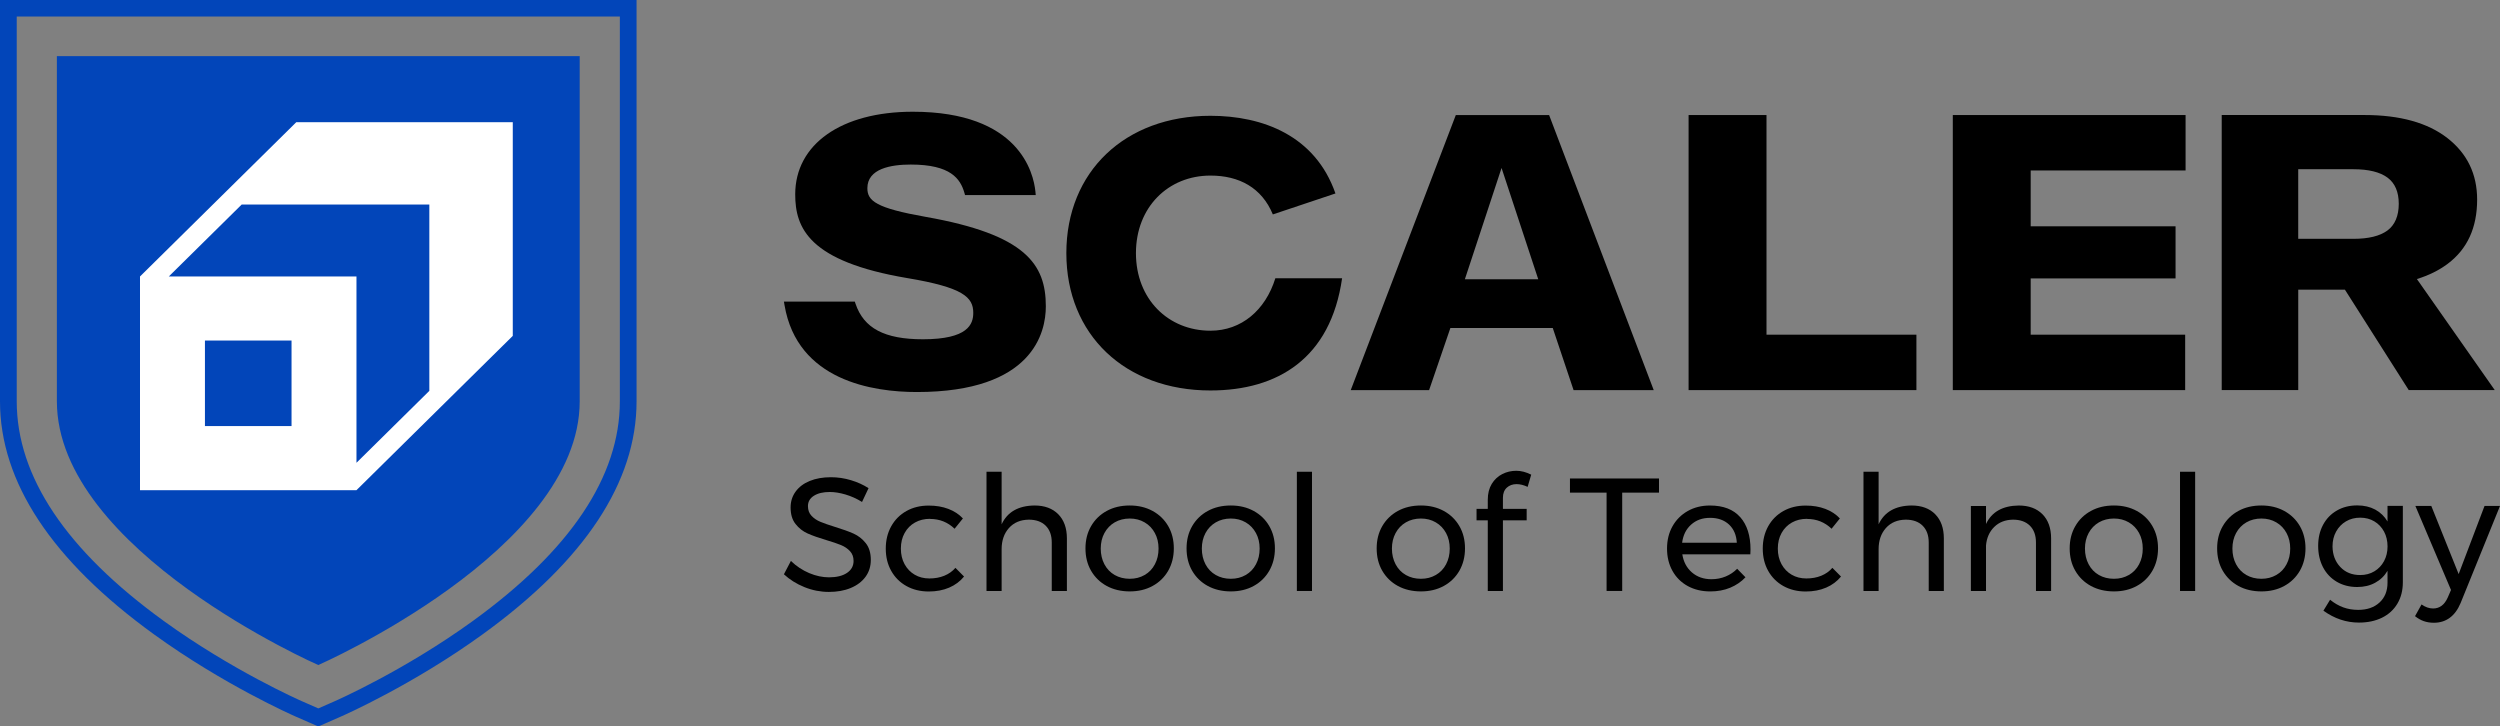 <svg width="117" height="34" viewBox="0 0 117 34" fill="none" xmlns="http://www.w3.org/2000/svg">
<rect x="0" y="0" width="117" height="34" fill="#808080" stroke="none"/>
<g clip-path="url(#clip0_5_163)">
<path d="M43.331 10.151C40.988 9.736 40.593 9.401 40.593 8.807C40.593 7.892 41.696 7.701 42.622 7.701C44.498 7.701 44.944 8.37 45.134 9.024L45.164 9.13H48.473L48.458 8.97C48.371 8.092 47.7 5.229 42.719 5.229C39.377 5.229 37.216 6.747 37.216 9.096C37.216 10.671 37.852 12.237 42.463 13.015C45.071 13.452 45.549 13.906 45.549 14.642C45.549 15.172 45.304 15.878 43.193 15.878C41.398 15.878 40.425 15.365 40.038 14.213L40.005 14.114H36.687L36.716 14.284C37.318 17.819 40.854 18.347 42.909 18.347C48.356 18.347 48.945 15.543 48.945 14.338C48.945 12.366 48.006 10.979 43.334 10.151" fill="black"/>
<path d="M77.394 18.257H73.643L72.669 15.351H67.878L66.882 18.257H63.215L68.132 5.384H72.498L77.394 18.257ZM68.556 13.069H71.99L70.273 7.861L68.556 13.069Z" fill="black"/>
<path d="M82.672 15.663H89.688V18.257H79.026V5.384H82.672V15.663Z" fill="black"/>
<path d="M91.391 18.257V5.384H102.285V7.978H95.036V10.591H101.816V13.03H95.036V15.663H102.266V18.257H91.391Z" fill="black"/>
<path d="M116.755 18.257L113.111 13.059C113.664 12.889 114.144 12.652 114.552 12.346C115.47 11.657 115.93 10.656 115.93 9.342C115.93 8.146 115.466 7.187 114.542 6.465C113.616 5.744 112.319 5.383 110.653 5.383H103.976V18.256H107.558V13.556H109.742L112.729 18.256H116.757L116.755 18.257ZM107.557 7.92H110.142C110.849 7.92 111.379 8.051 111.732 8.31C112.085 8.57 112.262 8.98 112.262 9.538C112.262 10.097 112.085 10.527 111.732 10.787C111.379 11.047 110.848 11.177 110.142 11.177H107.557V7.919V7.92Z" fill="black"/>
<path d="M56.649 15.477C54.672 15.477 53.162 13.999 53.162 11.847C53.162 9.694 54.674 8.217 56.649 8.217C57.993 8.217 59.05 8.783 59.569 10.035L62.499 9.054C61.554 6.338 59.085 5.419 56.648 5.419C52.651 5.419 49.905 8.031 49.905 11.847C49.905 15.663 52.652 18.274 56.648 18.274C59.804 18.274 62.273 16.768 62.81 13.024H59.686C59.221 14.516 58.101 15.477 56.648 15.477" fill="black"/>
<path d="M39.568 23.142C39.301 23.064 39.056 23.025 38.833 23.025C38.523 23.025 38.275 23.084 38.09 23.202C37.904 23.32 37.812 23.481 37.812 23.687C37.812 23.873 37.868 24.024 37.981 24.142C38.093 24.261 38.229 24.352 38.392 24.42C38.555 24.488 38.781 24.567 39.07 24.657C39.43 24.767 39.722 24.872 39.946 24.972C40.169 25.073 40.36 25.221 40.518 25.42C40.676 25.619 40.754 25.88 40.754 26.206C40.754 26.506 40.671 26.77 40.506 26.995C40.341 27.22 40.11 27.395 39.813 27.518C39.517 27.642 39.175 27.702 38.789 27.702C38.404 27.702 38.017 27.627 37.647 27.477C37.276 27.326 36.956 27.126 36.687 26.876L37.014 26.252C37.267 26.497 37.554 26.687 37.871 26.821C38.188 26.954 38.496 27.019 38.797 27.019C39.152 27.019 39.433 26.95 39.639 26.812C39.844 26.674 39.947 26.487 39.947 26.252C39.947 26.067 39.891 25.914 39.779 25.793C39.667 25.673 39.527 25.578 39.356 25.508C39.185 25.438 38.956 25.361 38.667 25.275C38.312 25.17 38.023 25.067 37.798 24.967C37.574 24.867 37.386 24.72 37.232 24.523C37.076 24.328 37 24.07 37 23.749C37 23.468 37.079 23.22 37.236 23.005C37.393 22.79 37.614 22.623 37.898 22.508C38.182 22.392 38.512 22.334 38.888 22.334C39.207 22.334 39.52 22.381 39.829 22.474C40.136 22.567 40.408 22.691 40.648 22.846L40.343 23.492C40.095 23.338 39.836 23.221 39.57 23.143L39.568 23.142Z" fill="black"/>
<path d="M43.525 24.281C43.261 24.281 43.026 24.339 42.821 24.454C42.614 24.57 42.454 24.732 42.337 24.943C42.22 25.155 42.161 25.397 42.161 25.673C42.161 25.948 42.218 26.191 42.333 26.402C42.448 26.612 42.604 26.777 42.806 26.895C43.005 27.013 43.236 27.072 43.495 27.072C43.753 27.072 43.987 27.029 44.195 26.944C44.403 26.858 44.576 26.736 44.714 26.575L45.117 26.982C44.934 27.207 44.702 27.38 44.421 27.501C44.139 27.622 43.819 27.682 43.464 27.682C43.073 27.682 42.725 27.596 42.421 27.427C42.116 27.257 41.878 27.019 41.709 26.716C41.538 26.413 41.454 26.066 41.454 25.675C41.454 25.284 41.539 24.936 41.709 24.63C41.88 24.325 42.116 24.086 42.421 23.916C42.725 23.745 43.073 23.661 43.464 23.661C43.804 23.661 44.11 23.712 44.382 23.816C44.654 23.919 44.882 24.067 45.064 24.263L44.675 24.745C44.356 24.439 43.972 24.286 43.525 24.286V24.281Z" fill="black"/>
<path d="M49.527 24.067C49.795 24.34 49.931 24.717 49.931 25.199V27.658H49.222V25.387C49.222 25.052 49.127 24.79 48.937 24.601C48.746 24.414 48.484 24.32 48.149 24.32C47.758 24.325 47.448 24.456 47.219 24.711C46.991 24.966 46.876 25.297 46.876 25.703V27.658H46.168V22.078H46.876V24.537C47.145 23.96 47.658 23.667 48.415 23.657C48.887 23.657 49.258 23.794 49.527 24.067Z" fill="black"/>
<path d="M53.941 23.912C54.254 24.083 54.498 24.32 54.673 24.623C54.848 24.926 54.935 25.273 54.935 25.664C54.935 26.055 54.847 26.403 54.673 26.709C54.497 27.014 54.254 27.253 53.941 27.423C53.629 27.594 53.273 27.678 52.872 27.678C52.47 27.678 52.106 27.593 51.794 27.423C51.482 27.253 51.239 27.015 51.063 26.712C50.887 26.409 50.8 26.06 50.8 25.664C50.8 25.268 50.888 24.926 51.063 24.623C51.239 24.32 51.482 24.082 51.794 23.912C52.106 23.741 52.465 23.657 52.872 23.657C53.278 23.657 53.629 23.743 53.941 23.912ZM52.167 24.447C51.962 24.567 51.802 24.733 51.687 24.947C51.572 25.161 51.515 25.402 51.515 25.673C51.515 25.943 51.572 26.194 51.687 26.409C51.802 26.625 51.961 26.792 52.167 26.91C52.374 27.028 52.608 27.087 52.872 27.087C53.135 27.087 53.363 27.028 53.568 26.91C53.775 26.792 53.934 26.626 54.048 26.409C54.163 26.194 54.22 25.948 54.22 25.673C54.22 25.397 54.163 25.16 54.048 24.947C53.934 24.735 53.775 24.567 53.568 24.447C53.362 24.326 53.13 24.267 52.872 24.267C52.613 24.267 52.372 24.327 52.167 24.447Z" fill="black"/>
<path d="M58.672 23.912C58.984 24.083 59.229 24.32 59.403 24.623C59.579 24.926 59.666 25.273 59.666 25.664C59.666 26.055 59.578 26.403 59.403 26.709C59.227 27.014 58.984 27.253 58.672 27.423C58.36 27.594 58.003 27.678 57.602 27.678C57.201 27.678 56.837 27.593 56.525 27.423C56.212 27.253 55.969 27.015 55.793 26.712C55.618 26.409 55.531 26.06 55.531 25.664C55.531 25.268 55.619 24.926 55.793 24.623C55.969 24.32 56.212 24.082 56.525 23.912C56.837 23.741 57.196 23.657 57.602 23.657C58.008 23.657 58.36 23.743 58.672 23.912ZM56.898 24.447C56.693 24.567 56.532 24.733 56.417 24.947C56.303 25.161 56.246 25.402 56.246 25.673C56.246 25.943 56.303 26.194 56.417 26.409C56.532 26.625 56.691 26.792 56.898 26.91C57.104 27.028 57.338 27.087 57.602 27.087C57.866 27.087 58.094 27.028 58.299 26.91C58.505 26.792 58.664 26.626 58.779 26.409C58.894 26.193 58.951 25.948 58.951 25.673C58.951 25.397 58.894 25.16 58.779 24.947C58.664 24.735 58.505 24.567 58.299 24.447C58.092 24.326 57.861 24.267 57.602 24.267C57.343 24.267 57.103 24.327 56.898 24.447Z" fill="black"/>
<path d="M60.693 22.078H61.401V27.658H60.693V22.078Z" fill="black"/>
<path d="M67.569 23.912C67.881 24.083 68.125 24.32 68.3 24.623C68.476 24.926 68.562 25.273 68.562 25.664C68.562 26.055 68.474 26.403 68.3 26.709C68.124 27.014 67.881 27.253 67.569 27.423C67.257 27.594 66.9 27.678 66.499 27.678C66.098 27.678 65.733 27.593 65.421 27.423C65.109 27.253 64.866 27.015 64.69 26.712C64.514 26.409 64.428 26.06 64.428 25.664C64.428 25.268 64.516 24.926 64.69 24.623C64.866 24.32 65.109 24.082 65.421 23.912C65.733 23.741 66.093 23.657 66.499 23.657C66.905 23.657 67.257 23.743 67.569 23.912ZM65.794 24.447C65.589 24.567 65.429 24.733 65.314 24.947C65.2 25.161 65.142 25.402 65.142 25.673C65.142 25.943 65.2 26.194 65.314 26.409C65.429 26.625 65.588 26.792 65.794 26.91C66.001 27.028 66.235 27.087 66.499 27.087C66.762 27.087 66.99 27.028 67.195 26.91C67.402 26.792 67.561 26.626 67.676 26.409C67.79 26.193 67.848 25.948 67.848 25.673C67.848 25.397 67.79 25.16 67.676 24.947C67.561 24.735 67.402 24.567 67.195 24.447C66.989 24.326 66.757 24.267 66.499 24.267C66.24 24.267 65.999 24.327 65.794 24.447Z" fill="black"/>
<path d="M70.52 22.822C70.398 22.933 70.337 23.09 70.337 23.296V23.816H71.448V24.35H70.337V27.658H69.628V24.35H69.102V23.816H69.628V23.387C69.628 23.096 69.691 22.849 69.814 22.646C69.939 22.444 70.102 22.29 70.306 22.187C70.508 22.084 70.728 22.033 70.961 22.033C71.194 22.033 71.418 22.093 71.661 22.214L71.493 22.786C71.31 22.7 71.138 22.657 70.975 22.657C70.791 22.657 70.64 22.713 70.517 22.823L70.52 22.822Z" fill="black"/>
<path d="M73.475 22.393H77.641V23.055H75.919V27.657H75.188V23.055H73.474V22.393H73.475Z" fill="black"/>
<path d="M81.443 24.201C81.763 24.565 81.924 25.07 81.924 25.717C81.924 25.817 81.921 25.893 81.916 25.942H78.732C78.788 26.297 78.939 26.58 79.185 26.792C79.431 27.003 79.735 27.107 80.096 27.107C80.334 27.107 80.557 27.064 80.762 26.979C80.968 26.893 81.147 26.774 81.299 26.618L81.688 27.017C81.49 27.227 81.251 27.39 80.972 27.506C80.693 27.622 80.382 27.679 80.042 27.679C79.646 27.679 79.295 27.595 78.988 27.428C78.681 27.259 78.441 27.023 78.272 26.718C78.101 26.412 78.017 26.064 78.017 25.673C78.017 25.282 78.102 24.934 78.272 24.631C78.442 24.328 78.679 24.09 78.984 23.917C79.288 23.744 79.636 23.658 80.027 23.658C80.651 23.658 81.124 23.841 81.443 24.204V24.201ZM81.283 25.401C81.263 25.04 81.14 24.756 80.917 24.547C80.693 24.34 80.399 24.235 80.033 24.235C79.668 24.235 79.382 24.341 79.146 24.551C78.91 24.761 78.769 25.045 78.723 25.401H81.282H81.283Z" fill="black"/>
<path d="M84.566 24.281C84.303 24.281 84.067 24.339 83.862 24.454C83.657 24.57 83.495 24.732 83.378 24.943C83.261 25.155 83.202 25.397 83.202 25.673C83.202 25.948 83.26 26.191 83.374 26.402C83.489 26.612 83.645 26.777 83.847 26.895C84.048 27.013 84.277 27.072 84.536 27.072C84.794 27.072 85.029 27.029 85.236 26.944C85.445 26.858 85.617 26.736 85.755 26.575L86.159 26.982C85.976 27.207 85.743 27.38 85.462 27.501C85.18 27.622 84.862 27.682 84.507 27.682C84.115 27.682 83.768 27.596 83.463 27.427C83.159 27.257 82.921 27.019 82.751 26.716C82.581 26.413 82.497 26.066 82.497 25.675C82.497 25.284 82.582 24.936 82.751 24.63C82.922 24.325 83.159 24.086 83.463 23.916C83.768 23.745 84.115 23.661 84.507 23.661C84.847 23.661 85.152 23.712 85.425 23.816C85.696 23.919 85.924 24.067 86.106 24.263L85.718 24.745C85.398 24.439 85.015 24.286 84.568 24.286L84.566 24.281Z" fill="black"/>
<path d="M90.568 24.067C90.837 24.34 90.972 24.717 90.972 25.199V27.658H90.264V25.387C90.264 25.052 90.168 24.79 89.978 24.601C89.787 24.414 89.525 24.32 89.19 24.32C88.799 24.325 88.49 24.456 88.261 24.711C88.034 24.966 87.919 25.297 87.919 25.703V27.658H87.211V22.078H87.919V24.537C88.188 23.96 88.701 23.667 89.457 23.657C89.93 23.657 90.301 23.794 90.57 24.067H90.568Z" fill="black"/>
<path d="M95.588 24.067C95.856 24.34 95.992 24.717 95.992 25.199V27.658H95.283V25.387C95.283 25.052 95.188 24.79 94.998 24.601C94.807 24.414 94.544 24.32 94.21 24.32C93.849 24.325 93.556 24.439 93.329 24.662C93.104 24.884 92.975 25.175 92.945 25.53V27.659H92.237V23.681H92.945V24.523C93.213 23.956 93.724 23.668 94.476 23.658C94.948 23.658 95.319 23.795 95.588 24.068V24.067Z" fill="black"/>
<path d="M100.002 23.912C100.314 24.083 100.559 24.32 100.733 24.623C100.909 24.926 100.996 25.273 100.996 25.664C100.996 26.055 100.908 26.403 100.733 26.709C100.558 27.014 100.314 27.253 100.002 27.423C99.69 27.594 99.334 27.678 98.932 27.678C98.531 27.678 98.167 27.593 97.855 27.423C97.543 27.253 97.299 27.015 97.124 26.712C96.948 26.409 96.861 26.06 96.861 25.664C96.861 25.268 96.949 24.926 97.124 24.623C97.299 24.32 97.543 24.082 97.855 23.912C98.167 23.741 98.526 23.657 98.932 23.657C99.339 23.657 99.69 23.743 100.002 23.912ZM98.228 24.447C98.023 24.567 97.862 24.733 97.748 24.947C97.633 25.161 97.576 25.402 97.576 25.673C97.576 25.943 97.633 26.194 97.748 26.409C97.862 26.625 98.022 26.792 98.228 26.91C98.434 27.028 98.669 27.087 98.932 27.087C99.196 27.087 99.424 27.028 99.629 26.91C99.835 26.792 99.995 26.626 100.109 26.409C100.224 26.193 100.281 25.948 100.281 25.673C100.281 25.397 100.224 25.16 100.109 24.947C99.995 24.735 99.835 24.567 99.629 24.447C99.423 24.326 99.191 24.267 98.932 24.267C98.674 24.267 98.433 24.327 98.228 24.447Z" fill="black"/>
<path d="M102.025 22.078H102.733V27.658H102.025V22.078Z" fill="black"/>
<path d="M106.903 23.912C107.215 24.083 107.46 24.32 107.635 24.623C107.81 24.926 107.897 25.273 107.897 25.664C107.897 26.055 107.809 26.403 107.635 26.709C107.459 27.014 107.215 27.253 106.903 27.423C106.591 27.594 106.235 27.678 105.833 27.678C105.432 27.678 105.068 27.593 104.756 27.423C104.444 27.253 104.201 27.015 104.025 26.712C103.849 26.409 103.762 26.06 103.762 25.664C103.762 25.268 103.85 24.926 104.025 24.623C104.201 24.32 104.444 24.082 104.756 23.912C105.068 23.741 105.427 23.657 105.833 23.657C106.24 23.657 106.591 23.743 106.903 23.912ZM105.129 24.447C104.924 24.567 104.764 24.733 104.649 24.947C104.534 25.161 104.477 25.402 104.477 25.673C104.477 25.943 104.534 26.194 104.649 26.409C104.764 26.625 104.923 26.792 105.129 26.91C105.335 27.028 105.57 27.087 105.833 27.087C106.097 27.087 106.325 27.028 106.53 26.91C106.737 26.792 106.896 26.626 107.01 26.409C107.125 26.193 107.182 25.948 107.182 25.673C107.182 25.397 107.125 25.16 107.01 24.947C106.896 24.735 106.737 24.567 106.53 24.447C106.324 24.326 106.092 24.267 105.833 24.267C105.575 24.267 105.334 24.327 105.129 24.447Z" fill="black"/>
<path d="M112.453 23.678V27.251C112.453 27.632 112.368 27.965 112.198 28.25C112.028 28.536 111.788 28.756 111.479 28.908C111.169 29.061 110.809 29.137 110.397 29.137C109.804 29.137 109.25 28.951 108.736 28.58L109.048 28.068C109.246 28.229 109.452 28.347 109.665 28.425C109.879 28.503 110.112 28.542 110.365 28.542C110.782 28.542 111.114 28.426 111.363 28.196C111.611 27.966 111.736 27.657 111.736 27.271V26.714C111.593 26.954 111.401 27.141 111.156 27.273C110.913 27.407 110.633 27.472 110.318 27.472C109.958 27.472 109.639 27.39 109.362 27.228C109.085 27.064 108.87 26.838 108.718 26.548C108.567 26.257 108.49 25.924 108.49 25.548C108.49 25.172 108.567 24.849 108.718 24.564C108.871 24.278 109.085 24.054 109.362 23.895C109.638 23.734 109.957 23.653 110.318 23.653C110.638 23.653 110.918 23.719 111.16 23.848C111.401 23.979 111.593 24.164 111.736 24.405V23.676H112.452L112.453 23.678ZM111.119 26.739C111.312 26.623 111.463 26.465 111.573 26.261C111.682 26.057 111.737 25.828 111.737 25.573C111.737 25.318 111.682 25.08 111.573 24.878C111.463 24.674 111.313 24.516 111.119 24.4C110.926 24.285 110.705 24.227 110.457 24.227C110.209 24.227 109.986 24.285 109.791 24.4C109.596 24.516 109.442 24.674 109.33 24.878C109.218 25.08 109.162 25.313 109.162 25.573C109.167 25.964 109.289 26.285 109.527 26.536C109.765 26.788 110.076 26.912 110.456 26.912C110.704 26.912 110.926 26.855 111.118 26.739H111.119Z" fill="black"/>
<path d="M114.65 28.913C114.439 29.067 114.191 29.145 113.907 29.145C113.734 29.145 113.578 29.12 113.435 29.07C113.292 29.02 113.156 28.942 113.023 28.837L113.328 28.288C113.506 28.414 113.686 28.477 113.869 28.477C114.174 28.477 114.403 28.305 114.554 27.965L114.707 27.611L113.039 23.678H113.785L115.065 26.867L116.276 23.678H117L115.157 28.22C115.03 28.526 114.861 28.757 114.65 28.912V28.913Z" fill="black"/>
<path d="M13.815 33.525C13.68 33.466 10.457 32.041 7.205 29.687C2.424 26.227 0 22.558 0 18.781V0H29.791V18.781C29.791 22.558 27.367 26.227 22.587 29.687C19.335 32.041 16.112 33.466 15.977 33.525L14.896 33.999L13.815 33.525ZM14.896 33.154L15.659 32.819C15.791 32.761 18.939 31.37 22.124 29.065C26.693 25.758 29.009 22.298 29.009 18.782V0.773H0.783V18.781C0.783 22.298 3.1 25.758 7.668 29.064C10.853 31.368 14.001 32.76 14.133 32.818L14.896 33.153V33.154ZM2.662 2.628V18.781C2.662 25.757 14.896 31.124 14.896 31.124C14.896 31.124 27.13 25.757 27.13 18.781V2.628H2.662Z" fill="#0245B9"/>
<path d="M13.867 5.718L6.552 12.939V22.94H16.683L23.998 15.719V5.718H13.867ZM13.644 19.939H9.591V15.938H13.644V19.939ZM20.093 18.292L16.683 21.658V12.938H7.901L11.311 9.572H20.093V18.292Z" fill="white"/>
</g>
<defs>
<clipPath id="clip0_5_163">
<rect width="117" height="34" fill="white"/>
</clipPath>
</defs>
</svg>
